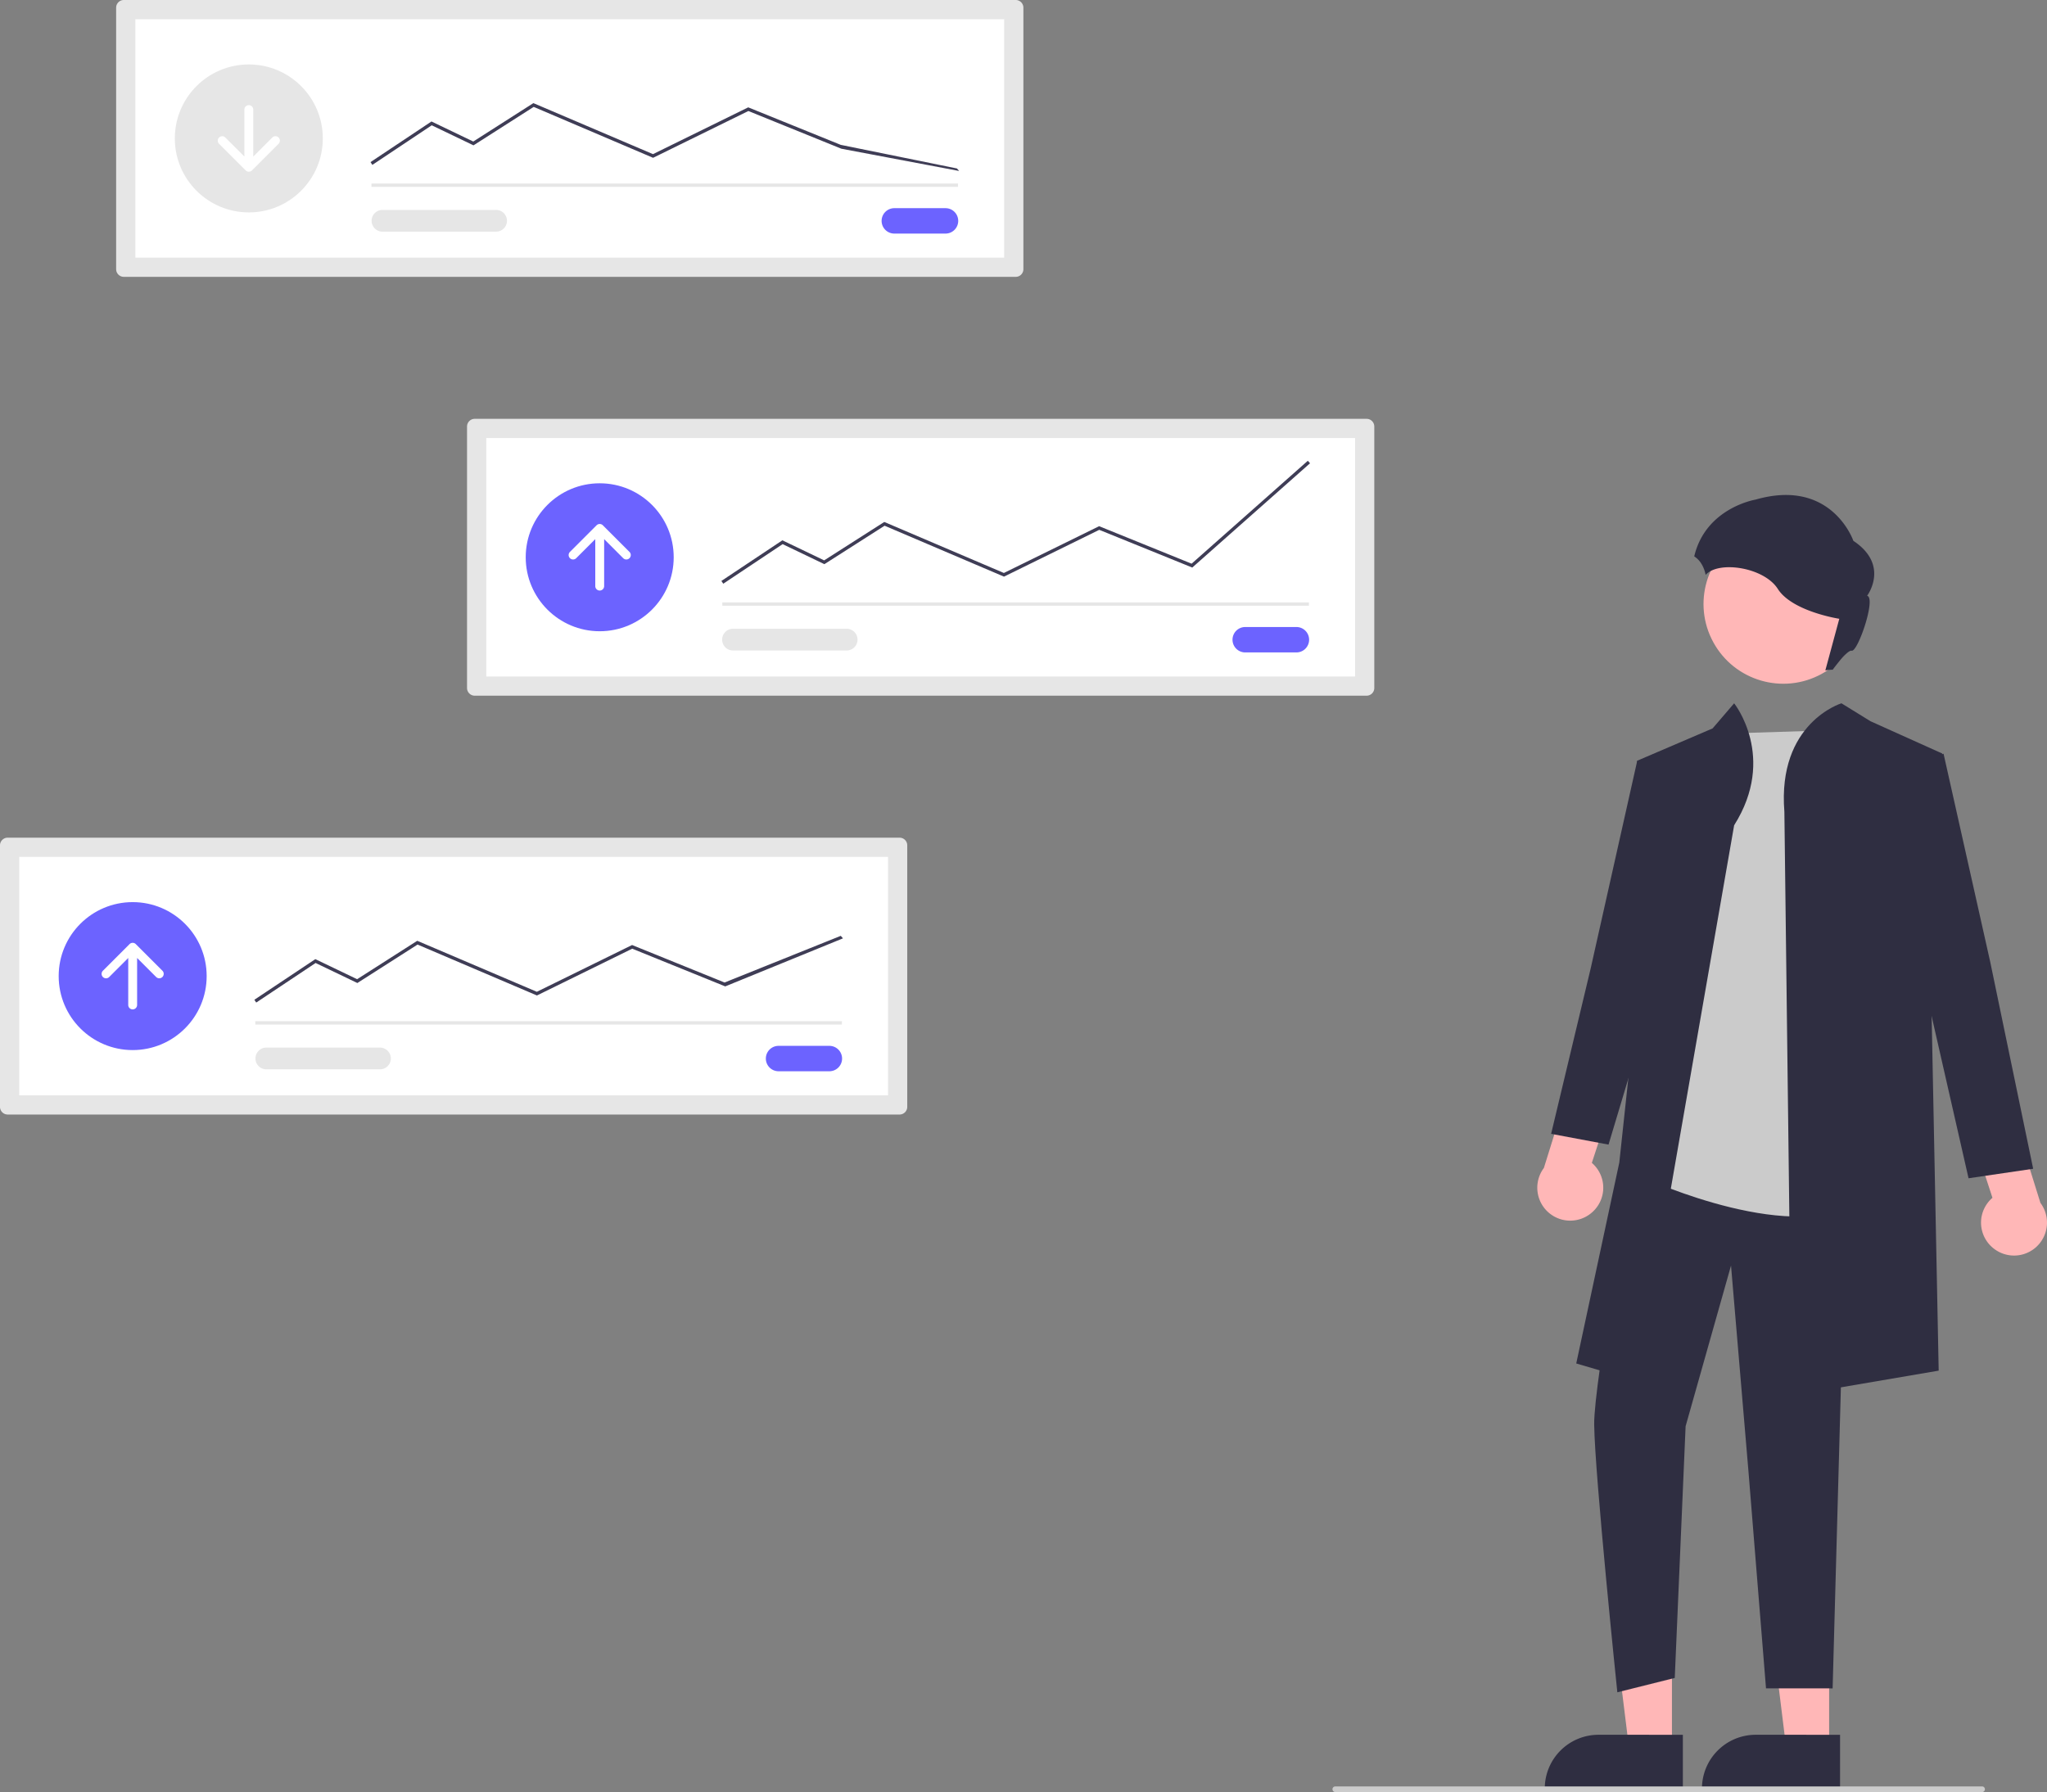 <svg xmlns="http://www.w3.org/2000/svg" xmlns:xlink="http://www.w3.org/1999/xlink" width="727.893" height="637.36" data-name="Layer 1" viewBox="0 0 727.893 637.36"><rect x="0" y="0" width="727.893" height="637.36" fill="#808080" stroke="none"/><path id="a9fff5a8-4449-4722-8691-2681997674a8-188" fill="#e6e6e6" d="M280.079,131.32a2.73,2.73,0,0,0-2.727,2.727v93.012a2.73,2.73,0,0,0,2.727,2.727h317.156a2.73,2.73,0,0,0,2.727-2.727V134.047a2.73,2.73,0,0,0-2.727-2.727Z" data-name="fc914514-1042-4f3e-9382-2a2bd3a05a2f" transform="translate(-236.053 -131.32)"/><path id="ef08fdaa-4829-440e-93ff-da8e736c3be7-189" fill="#fff" d="M284.185,222.953h308.942v-84.8h-308.942Z" data-name="fc60a940-5b5f-47e1-886f-8b9349204f05" transform="translate(-236.053 -131.32)"/><path id="f7452840-914d-46a1-ae61-ea1c2fc2d2a5-190" fill="#6c63ff" d="M554.131,205.36a4.518,4.518,0,1,0,0,9.035h18.069a4.518,4.518,0,1,0,0-9.035Z" data-name="b37dca77-34e7-4938-924b-74ea49a8e34b" transform="translate(-236.053 -131.32)"/><rect id="b2c9f911-15af-4e19-9f72-89a224d6cf2b" width="208.588" height="1.189" x="132.077" y="65.278" fill="#e6e6e6" data-name="a114a1b8-363a-4115-bcea-0275bda15cb1"/><circle id="a570d7cb-c53f-47e1-9372-81d6b1f4b9cc" cx="88.476" cy="49.233" r="26.311" fill="#e6e6e6" data-name="fd059875-cd6f-429e-81eb-c199f1a3d666"/><path id="a3321d5c-167e-43b0-8c0e-18df1c8c5ae5-191" fill="#3f3d56" d="M368.462,189.961l-.659-.989,21.675-14.45,14.863,7.135,21.379-13.659.289.123,42.24,18.019,33.867-16.637,32.887,13.333,41.323,8.4.788.89-41.875-7.911-33.077-13.411-33.88,16.642-42.452-18.109-21.408,13.677-14.85-7.128Z" data-name="ad693766-5e26-437f-8d3d-58ce33ee9e84" transform="translate(-236.053 -131.32)"/><path id="f7b9bcea-10c4-4c80-b4a6-3d8e323f573e-192" fill="#e6e6e6" d="M371.993,205.983a3.863,3.863,0,0,0,0,7.725h40.41a3.863,3.863,0,0,0,.124-7.725q-.062-.001-.124,0Z" data-name="ff424c2d-4733-4249-9b35-4eb43ebe2556" transform="translate(-236.053 -131.32)"/><path fill="#fff" d="M335.113,180.226a1.578,1.578,0,0,0-2.231-0l-0.0 0L326.107,187V170.296a1.578,1.578,0,0,0-3.156,0V187l-6.774-6.774a1.578,1.578,0,0,0-2.237,2.226l.006.006,9.468,9.468a1.578,1.578,0,0,0,2.232,0l9.468-9.468A1.578,1.578,0,0,0,335.113,180.226Z" transform="translate(-236.053 -131.32)"/><path id="f7c5b60e-33a7-4042-9d2c-5c8c9116b84c-193" fill="#e6e6e6" d="M404.854,280.283a2.73,2.73,0,0,0-2.727,2.727v93.012a2.73,2.73,0,0,0,2.727,2.727h317.157a2.73,2.73,0,0,0,2.727-2.727V283.01a2.73,2.73,0,0,0-2.727-2.727Z" data-name="ebf544e0-cedc-491d-9ace-ce79788cc3b4" transform="translate(-236.053 -131.32)"/><path id="a8273e4e-93d2-47bb-9b17-df51a96534af-194" fill="#fff" d="M408.961,371.916h308.943v-84.8h-308.943Z" data-name="f05ecdaf-6a8f-49c4-b8a7-f7e5ce9efcf7" transform="translate(-236.053 -131.32)"/><path id="a87d1795-16f3-4774-9768-c375c1bdbb9e-195" fill="#6c63ff" d="M678.907,354.325a4.518,4.518,0,1,0,0,9.035H696.975a4.518,4.518,0,1,0,0-9.035H678.907Z" data-name="a9f7bc9d-00a6-4157-bba1-ffc7ec111a68" transform="translate(-236.053 -131.32)"/><rect id="b60d1a48-178f-4eb5-a9a3-9e4316169c72" width="208.588" height="1.189" x="256.853" y="214.242" fill="#e6e6e6" data-name="a15d3d52-efbb-4636-8d15-228635c5d6e5"/><circle id="f066d7d6-19fd-468d-830f-1318b53822b2" cx="213.251" cy="198.197" r="26.311" fill="#6c63ff" data-name="e4ee77d8-efe6-4a2a-a3ed-71b8f3ee957e"/><path id="fcead4ff-5625-4c61-90c0-6a9c2def1900-196" fill="#3f3d56" d="M493.236,338.925l-.66-.989,21.675-14.45,14.864,7.135,21.379-13.659.289.123,42.239,18.019,33.868-16.637,32.887,13.332,41.323-36.6.788.89-41.875,37.086-33.077-13.41-33.879,16.642-42.452-18.109-21.408,13.677-14.846-7.125Z" data-name="fc1c89ac-2b6e-4831-b128-0ac2ab1fa850" transform="translate(-236.053 -131.32)"/><path id="b25442e4-8332-4a87-9c30-01930e0b437c-197" fill="#e6e6e6" d="M496.769,354.946a3.863,3.863,0,1,0-.126,7.725h0q.063.001.126,0h40.41a3.863,3.863,0,0,0,0-7.725Z" data-name="bd690ac4-3df0-4871-95d5-adaa934b7c24" transform="translate(-236.053 -131.32)"/><path fill="#fff" d="M438.721,329.844a1.578,1.578,0,0,0,2.231 0l0-0,6.774-6.774v16.704a1.578,1.578,0,1,0,3.156,0V323.07l6.774,6.774a1.578,1.578,0,1,0,2.232-2.232l-9.468-9.468a1.578,1.578,0,0,0-2.232,0l-9.468,9.468a1.578,1.578,0,0,0,0,2.232Z" transform="translate(-236.053 -131.32)"/><path id="f3e6157c-e0fb-4525-9ebd-9efe95b1618f-198" fill="#e6e6e6" d="M238.78,429.247a2.73,2.73,0,0,0-2.727,2.727v93.012a2.73,2.73,0,0,0,2.727,2.727h317.156a2.73,2.73,0,0,0,2.727-2.727V431.974a2.73,2.73,0,0,0-2.727-2.727Z" data-name="b1a491a7-739b-4f1f-bff8-dbf70f6892c8" transform="translate(-236.053 -131.32)"/><path id="b96defd0-9a2c-4c45-aa8c-b5fd1840c319-199" fill="#fff" d="M242.887,520.88h308.943v-84.8h-308.943Z" data-name="acd48b1a-d10a-4276-b388-f016adebff0c" transform="translate(-236.053 -131.32)"/><path id="a2204f79-048d-45a5-9dbf-3ca685e385ac-200" fill="#6c63ff" d="M512.832,503.288a4.518,4.518,0,0,0,0,9.035h18.069a4.518,4.518,0,1,0,0-9.035Z" data-name="bed21912-b6c9-41df-a59b-963435bac71a" transform="translate(-236.053 -131.32)"/><rect id="ece8f467-8c57-41a5-b787-946f11f73852" width="208.588" height="1.189" x="90.778" y="363.206" fill="#e6e6e6" data-name="a26455fb-834b-4368-afb2-80d86a75d46a"/><circle id="acd23665-8915-4d62-9edc-4433a6bf124b" cx="47.177" cy="347.16" r="26.311" fill="#6c63ff" data-name="f17c58cd-37a1-42e1-9e5f-26c2ec8825b4"/><path id="b2ebcab4-d8cf-428d-87b9-c73daac40ac9-201" fill="#3f3d56" d="M327.161,487.889l-.659-.989,21.675-14.451,14.863,7.135,21.38-13.663,42.528,18.141,33.867-16.637,32.883,13.337,41.323-16.6.788.89-41.87,17.089-33.077-13.41-33.879,16.642-42.452-18.109-21.407,13.678-14.85-7.128Z" data-name="b803193f-4714-40c6-8606-08b9dea6d22d" transform="translate(-236.053 -131.32)"/><path id="aca123b7-0fc2-4f3d-89c1-779a89955e8d-202" fill="#e6e6e6" d="M330.694,503.909a3.863,3.863,0,0,0,0,7.725h40.41a3.863,3.863,0,1,0,.126-7.725q-.063-.001-.126,0Z" data-name="b19b31b4-3a52-4fc9-8ed4-dc6729deb0ed" transform="translate(-236.053 -131.32)"/><path fill="#fff" d="M272.647,478.807a1.578,1.578,0,0,0,2.231 0l0-0,6.774-6.774v16.704a1.578,1.578,0,0,0,3.156.01V472.033l6.774,6.774a1.578,1.578,0,0,0,2.237-2.226l-.006-.006-9.468-9.468a1.578,1.578,0,0,0-2.232,0l-9.468,9.468A1.578,1.578,0,0,0,272.647,478.807Z" transform="translate(-236.053 -131.32)"/><polygon fill="#ffb7b7" points="650.421 621.963 635.192 621.962 627.948 563.225 650.423 563.226 650.421 621.963"/><path fill="#2f2e41" d="M890.358,768.045l-49.102-.002v-.621a19.113,19.113,0,0,1,19.112-19.112h.001l29.99.001Z" transform="translate(-236.053 -131.32)"/><polygon fill="#ffb7b7" points="594.525 621.963 579.297 621.962 572.052 563.225 594.528 563.226 594.525 621.963"/><path fill="#2f2e41" d="M834.462,768.045l-49.102-.002v-.621a19.113,19.113,0,0,1,19.112-19.112h.001l29.99.001Z" transform="translate(-236.053 -131.32)"/><path fill="#ffb7b7" d="M801.876,562.766a11.647,11.647,0,0,0,.22-17.859l8.277-25.297-14.146-8.779L785.04,546.719A11.711,11.711,0,0,0,801.876,562.766Z" transform="translate(-236.053 -131.32)"/><path fill="#2f2e41" d="M816.966,546.066s-14.214,76.941-14.037,91.876c.214,18.023,8.233,95.263,8.233,95.263l20.417-5.104,3.859-89.526,16.148-57.138,6.211,73.285,6.234,77.09H887.717L893.022,538.41,815.69,535.858Z" transform="translate(-236.053 -131.32)"/><path fill="#cbcbcb" d="M887.787,391.025l-40.834,1.276-25.521,158.231s54.232,24.883,77.201,7.018S887.787,391.025,887.787,391.025Z" transform="translate(-236.053 -131.32)"/><path fill="#2f2e41" d="M852.696,424.841,818.242,622.63l-21.693-6.38,15.313-71.459,7.656-71.459L818.242,401.872l26.797-11.485,7.656-8.932S868.008,400.596,852.696,424.841Z" transform="translate(-236.053 -131.32)"/><path fill="#2f2e41" d="M870.56,420.013l2.552,207.721,52.318-8.932L921.603,426.117l5.104-26.797-25.521-11.485L890.852,381.455S868.008,388.388,870.56,420.013Z" transform="translate(-236.053 -131.32)"/><polygon fill="#2f2e41" points="593.673 274.38 582.189 270.552 565.6 344.563 551.563 403.262 571.98 407.09 591.121 343.287 593.673 274.38"/><path fill="#ffb7b7" d="M944.771,575.187a11.647,11.647,0,0,1-.22-17.859l-8.277-25.297,14.146-8.779,11.187,35.888a11.711,11.711,0,0,1-16.835,16.047Z" transform="translate(-236.053 -131.32)"/><polygon fill="#2f2e41" points="679.625 271.896 691.109 268.068 707.698 342.079 722.977 415.683 699.997 419.064 682.177 340.803 679.625 271.896"/><circle cx="870.173" cy="346.132" r="28.362" fill="#ffb7b7" transform="translate(-295.443 328.484) rotate(-28.663)"/><path fill="#cbcbcb" d="M940.867,768.68h-230a1,1,0,0,1,0-2h230a1,1,0,0,1,0,2Z" transform="translate(-236.053 -131.32)"/><path fill="#2f2e41" d="M860.283,309.019c27.113-7.819,34.81,14.654,34.81,14.654,13.069,8.671,4.887,19.541,4.887,19.541,3.298.733-3.296,20.03-5.495,19.542-1.173-.261-4.19,3.34-6.748,6.755a13.541,13.541,0,0,0-2.614.251l4.964-18.365s-16.733-2.564-21.863-10.624c-4.908-7.712-21.066-10.146-25.664-4.995a11.627,11.627,0,0,0-1.64-4.164,8.319,8.319,0,0,0-2.411-2.417C842.574,311.919,860.283,309.019,860.283,309.019Z" transform="translate(-236.053 -131.32)"/></svg>
